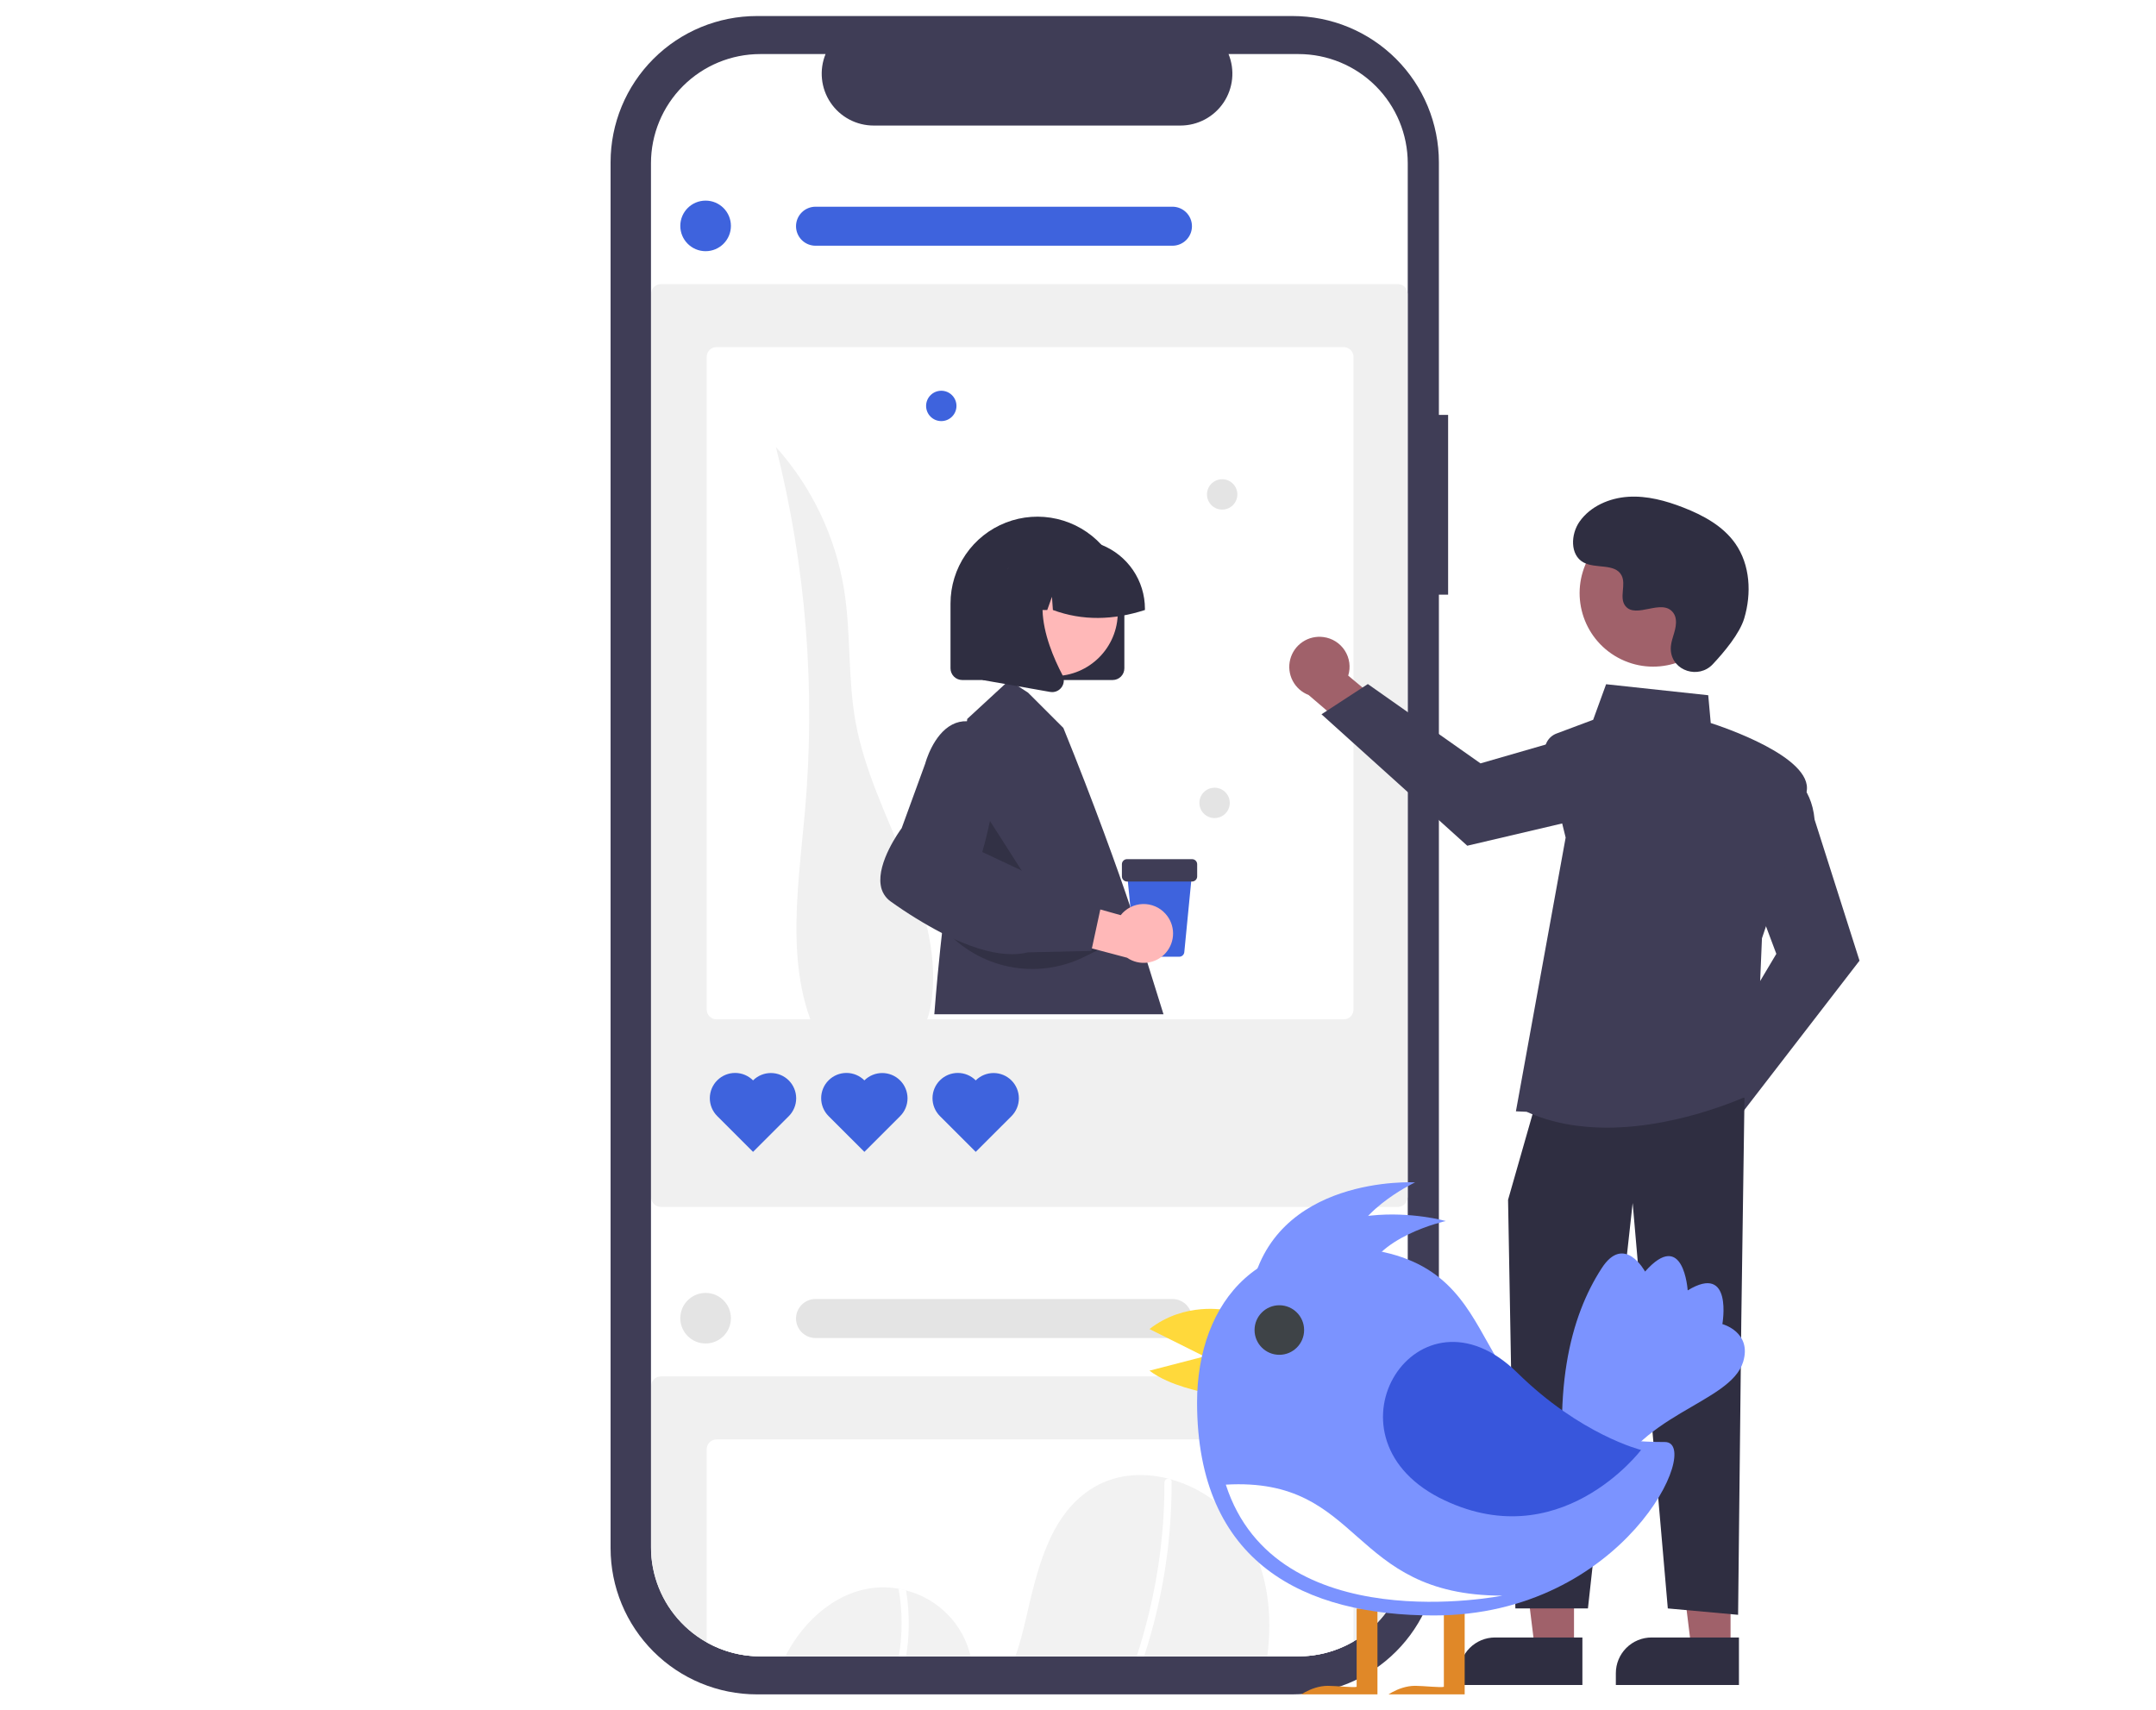 <svg width="605" height="480" viewBox="0 0 605 480" fill="none" xmlns="http://www.w3.org/2000/svg">
<g clip-path="url(#clip0_2901_319)" filter="url(#filter0_d_2901_319)">
<path d="M406.36 112.427H403.77V41.532C403.77 36.144 402.708 30.808 400.645 25.83C398.581 20.852 395.557 16.328 391.744 12.518C387.931 8.708 383.404 5.685 378.422 3.623C373.44 1.561 368.101 0.5 362.709 0.5H212.399C201.509 0.5 191.064 4.823 183.364 12.518C175.663 20.213 171.337 30.65 171.337 41.532V430.468C171.337 441.35 175.663 451.787 183.364 459.482C191.064 467.177 201.508 471.5 212.399 471.5H362.708C373.599 471.5 384.043 467.177 391.743 459.482C399.444 451.787 403.77 441.35 403.77 430.468V162.891H406.36V112.427Z" fill="#3F3D56"/>
<path d="M395.032 41.819V430.186C395.032 430.754 395.017 431.314 394.982 431.875C394.552 439.698 391.138 447.059 385.443 452.444C379.747 457.829 372.203 460.829 364.363 460.826H213.333C205.473 460.828 197.913 457.813 192.215 452.404C186.516 446.995 183.115 439.605 182.714 431.761C182.685 431.243 182.671 430.718 182.671 430.186V41.819C182.67 33.692 185.9 25.897 191.65 20.15C197.4 14.403 205.2 11.173 213.333 11.172H231.66C230.758 13.383 230.413 15.781 230.657 18.155C230.9 20.53 231.724 22.809 233.056 24.791C234.388 26.772 236.188 28.396 238.296 29.52C240.404 30.643 242.756 31.231 245.145 31.232H331.258C333.647 31.231 335.999 30.642 338.107 29.519C340.215 28.396 342.014 26.772 343.346 24.79C344.678 22.809 345.502 20.53 345.746 18.155C345.989 15.781 345.645 13.383 344.743 11.172H364.363C372.496 11.173 380.297 14.402 386.048 20.149C391.799 25.896 395.031 33.691 395.032 41.819Z" fill="white"/>
<path d="M392.242 334.712H185.455C184.729 334.711 184.032 334.423 183.518 333.909C183.005 333.396 182.716 332.7 182.715 331.974V78.46C182.716 77.735 183.005 77.039 183.518 76.525C184.032 76.012 184.729 75.724 185.455 75.723H392.242C392.969 75.724 393.665 76.012 394.179 76.525C394.693 77.039 394.982 77.735 394.982 78.46V331.974C394.982 332.7 394.693 333.396 394.179 333.909C393.665 334.423 392.969 334.711 392.242 334.712Z" fill="#F0F0F0"/>
<path d="M377.066 93.412H201.055C200.328 93.413 199.631 93.701 199.117 94.215C198.603 94.729 198.314 95.425 198.314 96.151V279.329C198.316 280.054 198.605 280.749 199.119 281.261C199.633 281.774 200.329 282.061 201.055 282.061H377.066C377.792 282.061 378.488 281.774 379.002 281.261C379.515 280.749 379.805 280.055 379.807 279.329V96.151C379.807 95.425 379.518 94.729 379.004 94.215C378.49 93.701 377.793 93.413 377.066 93.412Z" fill="white"/>
<path d="M198.002 66.491C201.924 66.491 205.103 63.314 205.103 59.395C205.103 55.476 201.924 52.299 198.002 52.299C194.08 52.299 190.901 55.476 190.901 59.395C190.901 63.314 194.08 66.491 198.002 66.491Z" fill="#3E63DD"/>
<path d="M231.777 291.094C219.652 271.579 223.83 246.647 225.871 223.768C228.92 189.441 226.169 154.846 217.733 121.43C227.781 132.642 234.41 146.491 236.84 161.343C238.842 173.729 237.853 186.471 240.12 198.81C244.982 225.269 264.563 249.132 261.532 275.862C260.862 281.771 258.609 288.125 253.36 290.925C247.434 294.086 240.201 291.572 233.985 289.028" fill="#F0F0F0"/>
<path d="M211.314 299.194C209.986 297.86 208.183 297.108 206.3 297.104C204.417 297.099 202.61 297.842 201.276 299.169C199.941 300.495 199.189 302.298 199.184 304.179C199.179 306.06 199.923 307.866 201.251 309.2L201.275 309.224L211.314 319.254L221.353 309.224C222.678 307.893 223.421 306.09 223.418 304.212C223.416 302.334 222.668 300.534 221.339 299.206C220.01 297.878 218.208 297.131 216.329 297.129C214.45 297.127 212.646 297.869 211.314 299.194Z" fill="#3E63DD"/>
<path d="M242.558 299.194C241.23 297.86 239.427 297.108 237.544 297.104C235.662 297.099 233.854 297.842 232.52 299.169C231.185 300.495 230.433 302.298 230.428 304.179C230.424 306.06 231.167 307.866 232.495 309.2L232.519 309.224L242.558 319.254L252.597 309.224C253.922 307.893 254.665 306.09 254.663 304.212C254.66 302.334 253.912 300.534 252.583 299.206C251.254 297.878 249.453 297.131 247.573 297.129C245.694 297.127 243.89 297.869 242.558 299.194Z" fill="#3E63DD"/>
<path d="M273.802 299.194C272.474 297.86 270.671 297.108 268.788 297.104C266.906 297.099 265.098 297.842 263.764 299.169C262.429 300.495 261.677 302.298 261.672 304.179C261.668 306.06 262.411 307.866 263.739 309.2L263.763 309.224L273.802 319.254L283.841 309.224C285.167 307.893 285.909 306.09 285.907 304.212C285.904 302.334 285.156 300.534 283.827 299.206C282.498 297.878 280.697 297.131 278.817 297.129C276.938 297.127 275.134 297.869 273.802 299.194Z" fill="#3E63DD"/>
<path d="M328.991 64.96H228.858C228.138 64.961 227.424 64.82 226.759 64.545C226.093 64.27 225.489 63.867 224.979 63.358C224.47 62.85 224.066 62.246 223.79 61.581C223.514 60.917 223.372 60.204 223.372 59.484C223.372 58.765 223.514 58.052 223.79 57.388C224.066 56.723 224.47 56.119 224.979 55.611C225.489 55.102 226.093 54.699 226.759 54.424C227.424 54.149 228.138 54.008 228.858 54.009H328.991C329.711 54.008 330.425 54.149 331.09 54.424C331.756 54.699 332.36 55.102 332.87 55.611C333.379 56.119 333.784 56.723 334.059 57.388C334.335 58.052 334.477 58.765 334.477 59.484C334.477 60.204 334.335 60.917 334.059 61.581C333.784 62.246 333.379 62.85 332.87 63.358C332.36 63.867 331.756 64.27 331.09 64.545C330.425 64.82 329.711 64.961 328.991 64.96Z" fill="#3E63DD"/>
<path d="M392.241 382.261H185.454C184.727 382.261 184.031 382.55 183.517 383.064C183.003 383.577 182.714 384.274 182.713 385V431.761C183.115 439.605 186.516 446.995 192.214 452.404C197.913 457.813 205.473 460.828 213.332 460.826H364.363C372.203 460.829 379.747 457.829 385.442 452.444C391.138 447.059 394.551 439.698 394.982 431.875V385C394.981 384.274 394.692 383.577 394.178 383.064C393.664 382.55 392.967 382.261 392.241 382.261Z" fill="#F0F0F0"/>
<path d="M377.066 399.951H201.055C200.328 399.951 199.631 400.24 199.117 400.754C198.603 401.267 198.314 401.963 198.314 402.69V456.902C202.898 459.482 208.071 460.834 213.332 460.826H364.363C369.79 460.833 375.121 459.395 379.807 456.66V402.69C379.807 401.963 379.518 401.267 379.004 400.753C378.49 400.24 377.793 399.951 377.066 399.951Z" fill="white"/>
<path d="M198.002 373.029C201.924 373.029 205.103 369.852 205.103 365.934C205.103 362.015 201.924 358.838 198.002 358.838C194.08 358.838 190.901 362.015 190.901 365.934C190.901 369.852 194.08 373.029 198.002 373.029Z" fill="#E4E4E4"/>
<path d="M328.991 371.498H228.858C228.138 371.499 227.424 371.358 226.759 371.083C226.093 370.809 225.489 370.405 224.979 369.897C224.47 369.388 224.066 368.784 223.79 368.12C223.514 367.455 223.372 366.743 223.372 366.023C223.372 365.303 223.514 364.591 223.79 363.926C224.066 363.261 224.47 362.658 224.979 362.149C225.489 361.64 226.093 361.237 226.759 360.963C227.424 360.688 228.138 360.547 228.858 360.548H328.991C329.711 360.547 330.425 360.688 331.09 360.963C331.756 361.237 332.36 361.64 332.87 362.149C333.379 362.658 333.784 363.261 334.059 363.926C334.335 364.591 334.477 365.303 334.477 366.023C334.477 366.743 334.335 367.455 334.059 368.12C333.784 368.784 333.379 369.388 332.87 369.897C332.36 370.405 331.756 370.809 331.09 371.083C330.425 371.358 329.711 371.499 328.991 371.498Z" fill="#E4E4E4"/>
<path d="M272.391 460.826H220.363C225.66 450.409 235.438 441.922 246.963 441.475C248.7 441.411 250.438 441.539 252.146 441.858C252.863 441.986 253.567 442.157 254.27 442.341C258.69 443.477 262.716 445.8 265.91 449.058C269.104 452.317 271.345 456.386 272.391 460.826Z" fill="#F2F2F2"/>
<path d="M355.607 460.826H284.959C286.045 457.586 286.967 454.294 287.722 450.962C290.896 437.26 294.127 421.877 305.836 414.086C312.355 409.743 320.287 409.033 327.806 410.949C328.034 411.006 328.268 411.07 328.495 411.141C337.365 413.599 344.979 419.314 349.812 427.142C355.799 437.175 357.134 449.11 355.607 460.826Z" fill="#F2F2F2"/>
<path d="M255.001 452.46C254.967 455.263 254.717 458.06 254.255 460.826H252.224C253.292 454.546 253.265 448.129 252.146 441.859C252.863 441.986 253.566 442.157 254.269 442.341C254.807 445.686 255.052 449.072 255.001 452.46Z" fill="white"/>
<path d="M328.758 411.794C328.765 413.326 328.758 414.866 328.716 416.406C328.402 429.207 326.494 441.919 323.035 454.248C322.425 456.448 321.764 458.64 321.054 460.826H318.966C320.244 456.937 321.359 452.999 322.325 449.054C325.312 436.944 326.8 424.514 326.756 412.042C326.757 411.76 326.867 411.489 327.063 411.286C327.258 411.082 327.525 410.962 327.807 410.949C328.053 410.922 328.299 410.991 328.496 411.141C328.587 411.222 328.659 411.323 328.705 411.436C328.75 411.549 328.769 411.672 328.758 411.794Z" fill="white"/>
<path d="M366.261 424.875C368.614 424.875 370.522 422.969 370.522 420.618C370.522 418.266 368.614 416.36 366.261 416.36C363.908 416.36 362 418.266 362 420.618C362 422.969 363.908 424.875 366.261 424.875Z" fill="#F2F2F2"/>
<path d="M264.136 114.173C266.489 114.173 268.396 112.267 268.396 109.916C268.396 107.564 266.489 105.658 264.136 105.658C261.783 105.658 259.875 107.564 259.875 109.916C259.875 112.267 261.783 114.173 264.136 114.173Z" fill="#3E63DD"/>
<path d="M342.956 139.008C345.309 139.008 347.216 137.102 347.216 134.751C347.216 132.4 345.309 130.493 342.956 130.493C340.603 130.493 338.695 132.4 338.695 134.751C338.695 137.102 340.603 139.008 342.956 139.008Z" fill="#E4E4E4"/>
<path d="M340.826 225.577C343.179 225.577 345.087 223.671 345.087 221.32C345.087 218.968 343.179 217.062 340.826 217.062C338.473 217.062 336.565 218.968 336.565 221.32C336.565 223.671 338.473 225.577 340.826 225.577Z" fill="#E4E4E4"/>
<path d="M321.97 266.152L319.087 256.928C318.591 254.781 317.963 252.667 317.205 250.598C313.953 240.778 306.809 220.974 298.394 200.282L288.496 190.391L285.755 188.603L283.163 186.921L282.048 187.95L271.418 197.756L271.34 198.402L264.395 257.382C264.395 257.382 264.374 257.545 264.338 257.865C264.26 258.553 264.097 259.958 263.884 261.966C263.479 265.741 262.826 272.333 262.18 280.642H326.493L321.97 266.152Z" fill="#3F3D56"/>
<path opacity="0.2" d="M276.394 224.203L273.695 241.031L291.96 248.56L276.394 224.203Z" fill="black"/>
<path d="M309.096 148.909C305.777 145.286 301.44 142.751 296.653 141.635C291.867 140.518 286.855 140.873 282.274 142.653C277.693 144.433 273.757 147.554 270.982 151.608C268.208 155.662 266.723 160.459 266.725 165.371V183.557C266.725 184.427 267.071 185.26 267.686 185.875C268.301 186.49 269.135 186.835 270.005 186.836H312.234C313.103 186.834 313.936 186.488 314.55 185.873C315.163 185.258 315.508 184.426 315.508 183.557V165.371C315.51 159.274 313.222 153.399 309.096 148.909Z" fill="#2F2E41"/>
<path d="M295.78 185.737C305.656 185.737 313.663 177.736 313.663 167.867C313.663 157.998 305.656 149.998 295.78 149.998C285.904 149.998 277.898 157.998 277.898 167.867C277.898 177.736 285.904 185.737 295.78 185.737Z" fill="#FFB8B8"/>
<path d="M309.096 148.909C306.835 148.006 304.422 147.543 301.988 147.546H298.345C295.278 147.547 292.255 148.279 289.527 149.682C286.8 151.085 284.448 153.119 282.666 155.614C282.545 155.77 282.439 155.933 282.332 156.089C280.189 159.26 279.046 162.999 279.052 166.825V167.187H286.742L289.369 159.843L289.895 167.187H293.871L295.192 163.483L295.455 167.187C303.771 170.258 312.398 170.062 321.281 167.187V166.825C321.277 162.964 320.113 159.192 317.941 155.998C315.769 152.804 312.688 150.334 309.096 148.909Z" fill="#2F2E41"/>
<path d="M298.203 185.573C298.187 185.531 298.168 185.491 298.146 185.452C295.739 180.868 292.721 173.85 292.55 167.187C292.451 163.207 293.374 159.347 296.058 156.217L296.57 155.614H275.757V186.843L282.048 187.95L285.755 188.603L294.667 190.178C294.859 190.212 295.054 190.229 295.249 190.227C295.765 190.227 296.273 190.105 296.732 189.87C297.191 189.636 297.588 189.296 297.89 188.879C298.328 188.29 298.549 187.568 298.515 186.836C298.502 186.397 298.396 185.967 298.203 185.573Z" fill="#2F2E41"/>
<path opacity="0.2" d="M264.83 256.562C269.589 262.068 276.044 265.839 283.182 267.28C290.319 268.722 297.733 267.753 304.259 264.525L308.151 262.601L264.83 256.562Z" fill="black"/>
<path d="M466.499 310.368C466.557 309.141 466.883 307.942 467.455 306.855C468.027 305.768 468.831 304.819 469.81 304.076C470.788 303.333 471.918 302.814 473.119 302.554C474.32 302.295 475.564 302.301 476.762 302.574L487.879 286.918L499.048 291.349L483.038 313.238C482.446 315.219 481.147 316.914 479.388 318.003C477.629 319.091 475.531 319.497 473.492 319.143C471.454 318.79 469.616 317.701 468.327 316.083C467.038 314.466 466.387 312.432 466.499 310.368Z" fill="#A0616A"/>
<path d="M478.694 296.904L498.46 263.684L490.407 242.225L501.375 212.997L501.779 213.171C502.044 213.284 508.277 216.063 509.2 226.015L521.804 265.599L488.165 309.207L478.694 296.904Z" fill="#3F3D56"/>
<path d="M371.343 174.778C372.563 174.931 373.734 175.349 374.774 176.003C375.814 176.657 376.698 177.531 377.364 178.563C378.03 179.596 378.461 180.761 378.627 181.978C378.793 183.195 378.69 184.434 378.325 185.606L393.086 197.893L387.802 208.677L367.201 191.034C365.27 190.291 363.679 188.866 362.729 187.03C361.779 185.193 361.536 183.071 362.047 181.068C362.557 179.064 363.786 177.317 365.499 176.158C367.212 174.999 369.292 174.508 371.343 174.778Z" fill="#A0616A"/>
<path d="M383.834 187.969L415.45 210.23L437.483 203.866L465.796 217.053L465.592 217.443C465.458 217.698 462.203 223.692 452.203 223.843L411.734 233.34L370.826 196.454L383.834 187.969Z" fill="#3F3D56"/>
<path d="M441.686 458.673L430.694 458.673L425.465 416.309L441.687 416.309L441.686 458.673Z" fill="#A0616A"/>
<path d="M419.522 455.535H444.04V468.871H409.497V465.553C409.497 462.896 410.553 460.348 412.433 458.469C414.313 456.59 416.863 455.535 419.522 455.535Z" fill="#2F2E41"/>
<path d="M485.615 458.673L474.624 458.673L469.395 416.309L485.617 416.309L485.615 458.673Z" fill="#A0616A"/>
<path d="M463.452 455.535H487.97V468.871H453.426V465.553C453.426 462.896 454.483 460.348 456.363 458.469C458.243 456.59 460.793 455.535 463.452 455.535Z" fill="#2F2E41"/>
<path d="M489.524 304.04L488.628 366.752L487.731 449.172L468.007 447.381L458.145 333.604L445.595 447.381H425.232L423.181 332.708L430.353 307.624L489.524 304.04Z" fill="#2F2E41"/>
<path d="M428.388 308.006L425.383 307.876L439.34 231.047L433.625 207.825C433.328 206.616 433.485 205.341 434.066 204.241C434.647 203.141 435.611 202.291 436.777 201.854L447.059 198.002L450.691 188.019L479.351 191.105L480.056 198.907C483.161 199.902 508.736 208.413 506.971 218.111C505.23 227.683 494.946 257.798 494.424 259.324L492.623 302.513L492.402 302.624C492.135 302.757 472.381 312.463 450.92 312.461C443.363 312.461 435.59 311.257 428.388 308.006Z" fill="#3F3D56"/>
<path d="M482.004 172.35C487.47 162.357 483.795 149.828 473.796 144.366C463.796 138.904 451.258 142.576 445.791 152.569C440.325 162.561 444 175.09 454 180.553C464 186.015 476.538 182.343 482.004 172.35Z" fill="#A0616A"/>
<path d="M480.612 182.42C476.68 186.606 469.376 184.359 468.864 178.64C468.824 178.196 468.827 177.75 468.873 177.306C469.137 174.773 470.602 172.473 470.251 169.799C470.172 169.133 469.923 168.499 469.53 167.956C466.396 163.762 459.04 169.831 456.082 166.035C454.269 163.707 456.401 160.043 455.009 157.441C453.172 154.007 447.732 155.701 444.32 153.821C440.524 151.729 440.751 145.909 443.25 142.369C446.297 138.052 451.64 135.748 456.917 135.416C462.193 135.084 467.433 136.51 472.359 138.428C477.956 140.608 483.506 143.62 486.95 148.537C491.138 154.518 491.542 162.558 489.447 169.551C488.172 173.805 483.824 179.002 480.612 182.42Z" fill="#2F2E41"/>
<path d="M330.908 264.493H319.85C319.495 264.494 319.153 264.362 318.89 264.124C318.627 263.886 318.463 263.558 318.429 263.205L316.216 240.533H334.543L332.329 263.205C332.296 263.558 332.131 263.886 331.869 264.124C331.606 264.362 331.263 264.494 330.908 264.493Z" fill="#3E63DD"/>
<path d="M334.513 243.385H316.245C315.867 243.385 315.504 243.235 315.236 242.967C314.969 242.7 314.818 242.337 314.818 241.959V238.537C314.818 238.158 314.969 237.796 315.236 237.529C315.504 237.261 315.867 237.111 316.245 237.11H334.513C334.892 237.111 335.254 237.261 335.522 237.529C335.789 237.796 335.94 238.158 335.94 238.537V241.959C335.94 242.337 335.789 242.7 335.522 242.967C335.254 243.235 334.892 243.385 334.513 243.385Z" fill="#3F3D56"/>
<path d="M327.056 252.448C326.258 251.553 325.274 250.843 324.172 250.368C323.07 249.894 321.877 249.667 320.678 249.703C319.479 249.74 318.302 250.038 317.231 250.578C316.16 251.118 315.22 251.886 314.478 252.828L296.422 247.763L290.666 257.976L316.264 264.771C317.93 265.912 319.958 266.403 321.962 266.15C323.966 265.897 325.807 264.918 327.137 263.399C328.468 261.88 329.194 259.927 329.179 257.908C329.164 255.89 328.408 253.947 327.056 252.448Z" fill="#FFB8B8"/>
<path d="M297.699 246.909L289.128 241.452L286.685 240.302L275.643 235.101C275.97 233.98 276.907 230.631 277.795 226.388C279.868 216.461 281.637 201.637 274.5 199.04C273.488 198.658 272.421 198.443 271.34 198.402C269.894 198.349 268.459 198.677 267.179 199.353C261.832 202.141 259.709 209.989 259.631 210.28L253.02 228.41C252.409 229.247 246.125 237.947 247.14 244.39C247.268 245.315 247.586 246.204 248.075 247C248.564 247.797 249.213 248.483 249.98 249.016C254.556 252.293 259.354 255.25 264.338 257.865C265.496 258.461 266.627 259.012 267.733 259.518C273.925 262.342 279.385 263.782 283.972 263.782C285.472 263.794 286.968 263.62 288.425 263.264L306.241 262.86L306.355 262.349L306.397 262.15L308.762 251.223L309.429 248.129L297.699 246.909Z" fill="#3F3D56"/>
<path d="M483.319 367.584C483.319 367.584 486.378 350.341 473.584 358.128C473.584 358.128 472.472 340.606 461.625 352.844C461.625 352.844 455.784 341.997 449.387 352.009C440.766 365.359 434.925 386.497 440.487 421.541L451.056 414.588C458.566 392.616 485.544 390.113 489.159 378.153C491.662 369.809 483.319 367.584 483.319 367.584ZM378.466 348.95L350.931 358.963C357.05 325.588 397.1 327.813 397.1 327.813C397.1 327.813 378.187 336.713 378.466 348.95Z" fill="#7B93FF"/>
<path d="M382.916 355.069L353.712 358.962C367.062 327.813 405.722 338.659 405.722 338.659C405.722 338.659 385.419 343.109 382.916 355.069Z" fill="#7B93FF"/>
<path d="M322.562 380.656L337.581 376.762V386.775C337.581 386.497 328.403 385.106 322.562 380.656ZM337.581 376.484L322.562 368.975C332.575 361.187 343.978 363.691 343.978 363.691L337.581 376.484Z" fill="#FFD93B"/>
<path d="M411.006 447.406H405.166V469.378C404.331 469.656 399.325 469.1 397.1 469.1C392.094 469.1 387.922 472.716 387.922 472.716H411.006V447.406ZM386.531 447.406H380.691V469.378C379.856 469.656 374.85 469.1 372.625 469.1C367.619 469.1 363.447 472.716 363.447 472.716H386.531V447.406Z" fill="#E08828"/>
<path d="M467.188 400.681C478.034 400.681 455.784 449.353 402.384 449.353C366.228 449.353 335.913 434.891 335.913 389.556C335.913 361.466 353.713 338.659 390.147 347.837C427.138 357.572 408.225 400.681 467.188 400.681Z" fill="#7B93FF"/>
<path d="M421.575 443.791C378.187 443.791 382.637 410.416 343.978 412.641C358.162 456.584 421.575 443.791 421.575 443.791Z" fill="white"/>
<path d="M425.747 381.213C397.935 353.956 369.566 398.456 403.775 416.256C437.428 433.5 460.513 402.906 460.513 402.906C460.513 402.906 443.547 398.734 425.747 381.213Z" fill="#3856DC"/>
<path d="M358.997 376.206C362.837 376.206 365.95 373.093 365.95 369.253C365.95 365.413 362.837 362.3 358.997 362.3C355.157 362.3 352.044 365.413 352.044 369.253C352.044 373.093 355.157 376.206 358.997 376.206Z" fill="#3E4347"/>
</g>
<defs>
<filter id="filter0_d_2901_319" x="-4" y="0.5" width="613" height="479" filterUnits="userSpaceOnUse" color-interpolation-filters="sRGB">
<feFlood flood-opacity="0" result="BackgroundImageFix"/>
<feColorMatrix in="SourceAlpha" type="matrix" values="0 0 0 0 0 0 0 0 0 0 0 0 0 0 0 0 0 0 127 0" result="hardAlpha"/>
<feOffset dy="4"/>
<feGaussianBlur stdDeviation="2"/>
<feComposite in2="hardAlpha" operator="out"/>
<feColorMatrix type="matrix" values="0 0 0 0 0 0 0 0 0 0 0 0 0 0 0 0 0 0 0.25 0"/>
<feBlend mode="normal" in2="BackgroundImageFix" result="effect1_dropShadow_2901_319"/>
<feBlend mode="normal" in="SourceGraphic" in2="effect1_dropShadow_2901_319" result="shape"/>
</filter>
<clipPath id="clip0_2901_319">
<rect width="605" height="471" fill="white" transform="translate(0 0.5)"/>
</clipPath>
</defs>
</svg>
